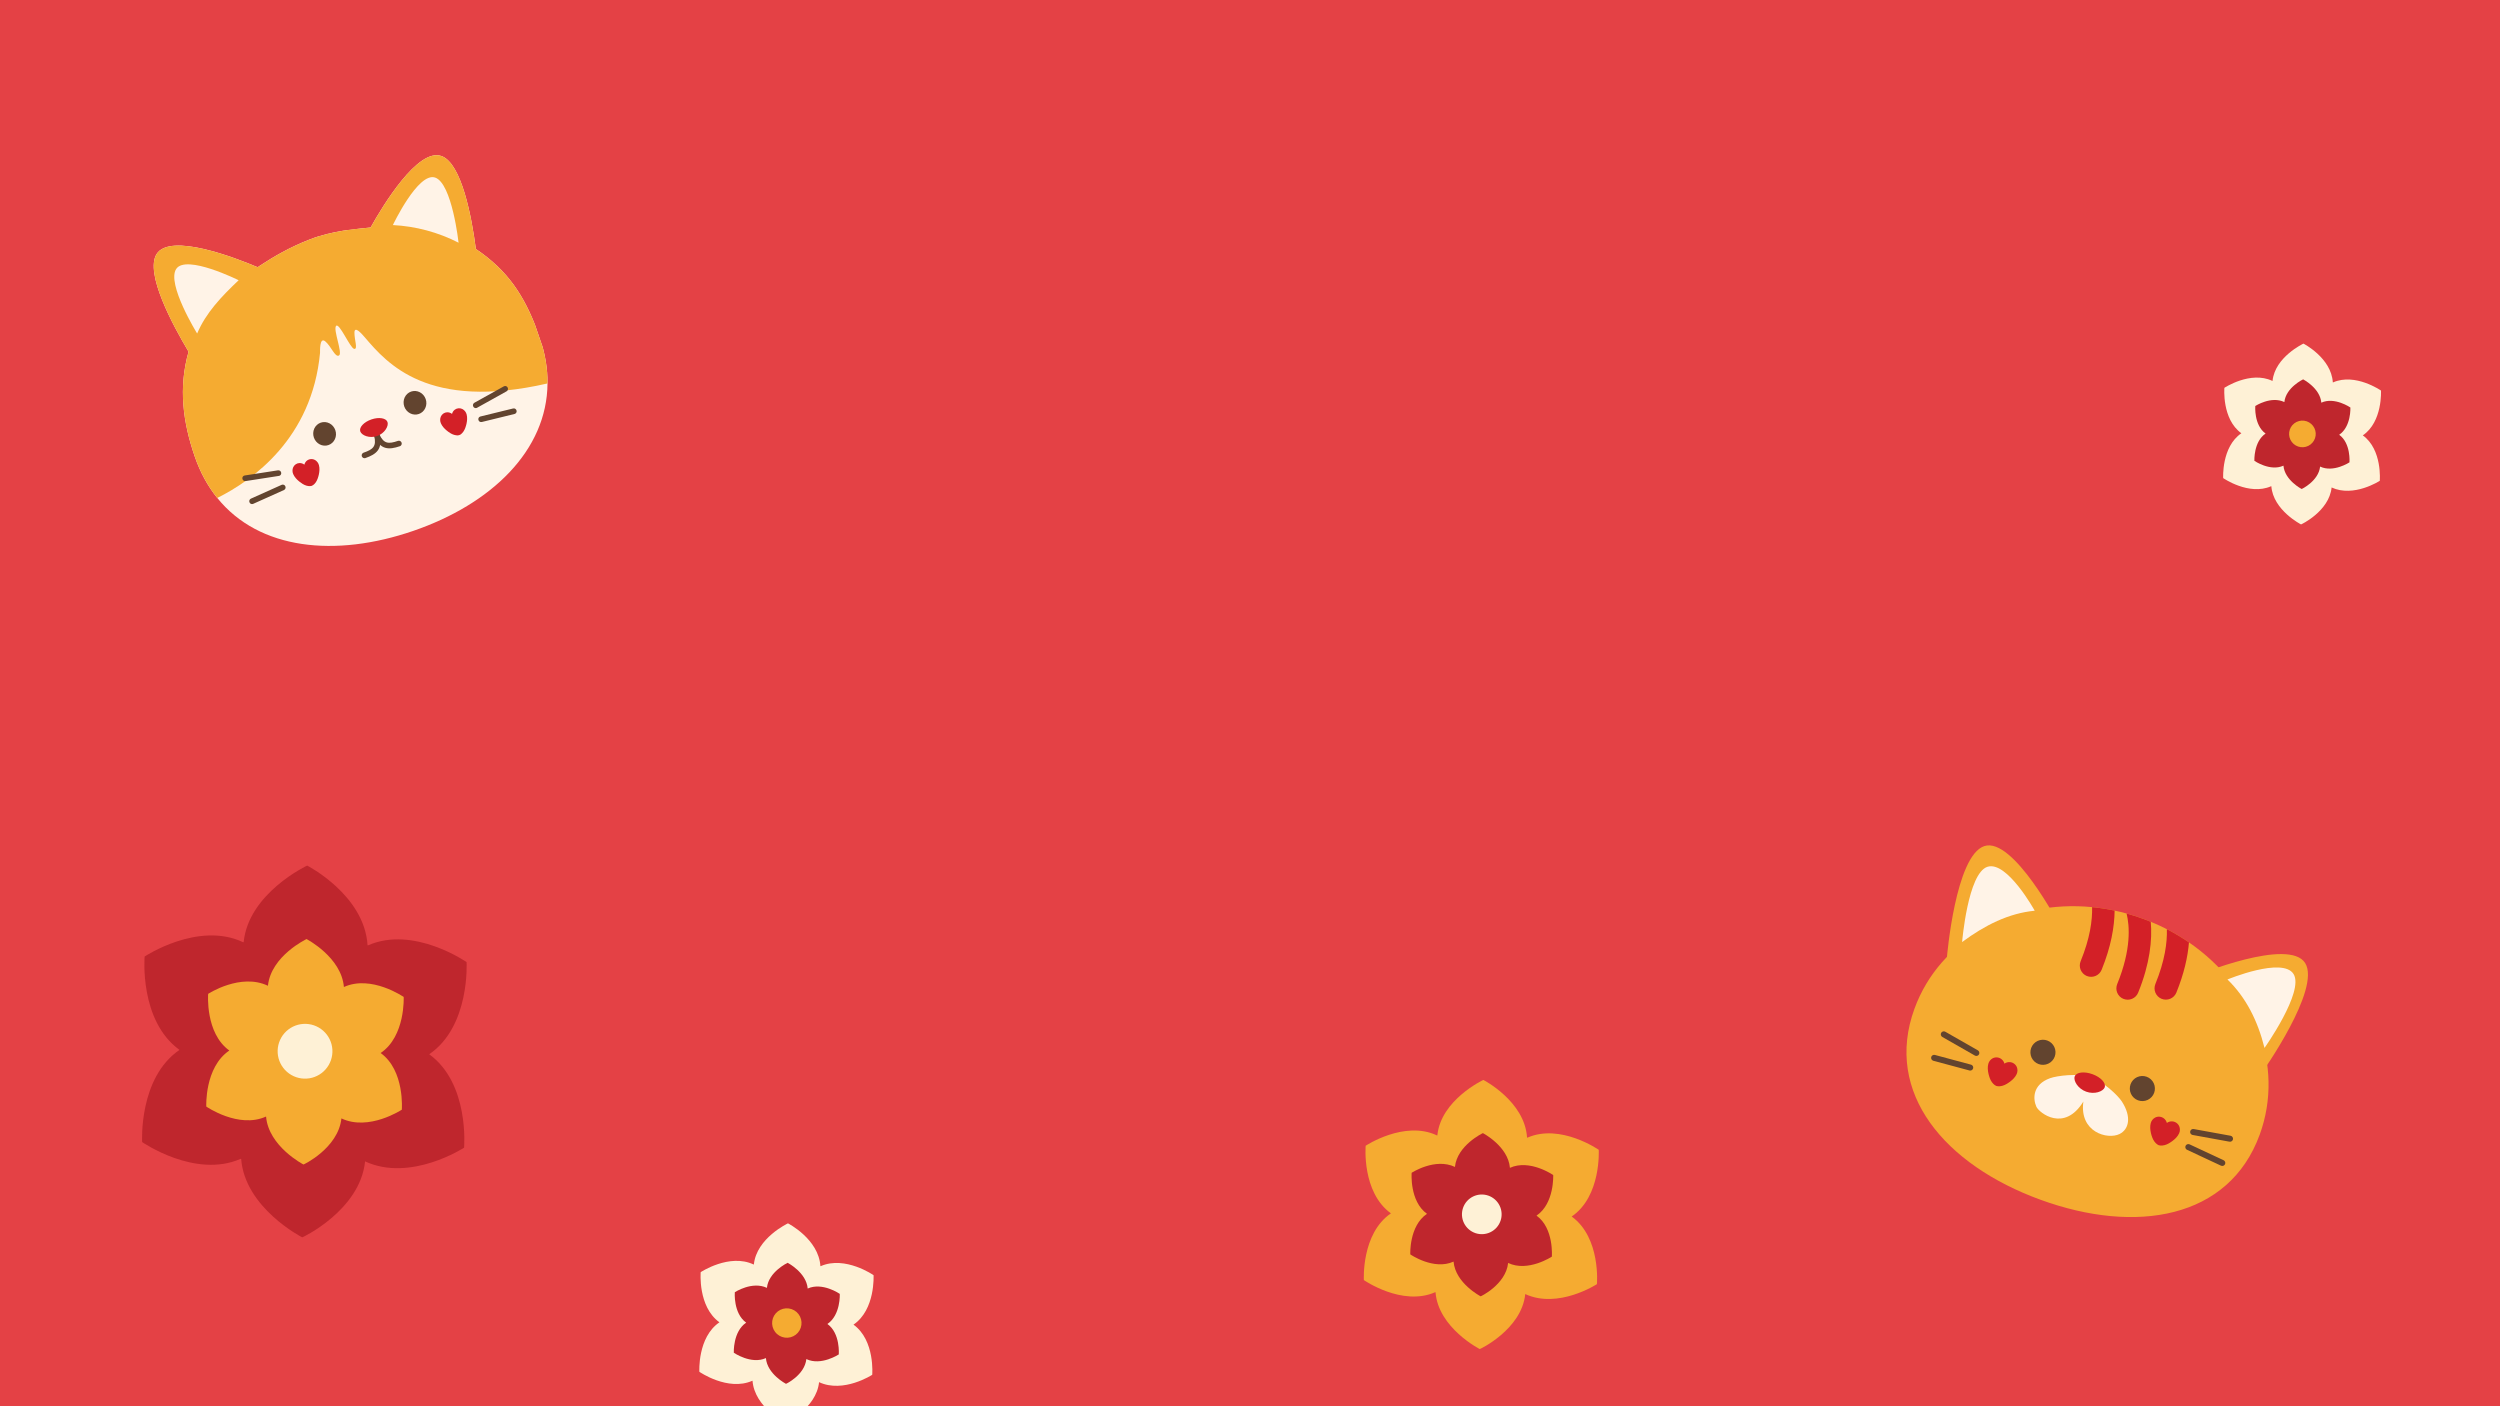 <svg xmlns="http://www.w3.org/2000/svg" xmlns:xlink="http://www.w3.org/1999/xlink" width="1920" zoomAndPan="magnify" viewBox="0 0 1440 810" height="1080" preserveAspectRatio="xMidYMid meet" version="1.0"><defs><clipPath id="d5172890ba"><path d="M 402 704.148 L 504 704.148 L 504 810 L 402 810 Z M 402 704.148 " clip-rule="nonzero"/></clipPath><clipPath id="1c828ee22a"><path d="M 1280 197.465 L 1372 197.465 L 1372 302.465 L 1280 302.465 Z M 1280 197.465 " clip-rule="nonzero"/></clipPath><clipPath id="8476963369"><path d="M 88 89 L 316 89 L 316 315 L 88 315 Z M 88 89 " clip-rule="nonzero"/></clipPath><clipPath id="df826821d6"><path d="M 70.934 143.035 L 269.52 74.742 L 337.324 271.91 L 138.742 340.203 Z M 70.934 143.035 " clip-rule="nonzero"/></clipPath><clipPath id="f86915d319"><path d="M 70.934 143.035 L 269.52 74.742 L 337.324 271.91 L 138.742 340.203 Z M 70.934 143.035 " clip-rule="nonzero"/></clipPath><clipPath id="bfe9dd990e"><path d="M 88 89 L 316 89 L 316 287 L 88 287 Z M 88 89 " clip-rule="nonzero"/></clipPath><clipPath id="45af8ca5c6"><path d="M 70.934 143.035 L 269.52 74.742 L 337.324 271.91 L 138.742 340.203 Z M 70.934 143.035 " clip-rule="nonzero"/></clipPath><clipPath id="7f5480e32c"><path d="M 70.934 143.035 L 269.52 74.742 L 337.324 271.91 L 138.742 340.203 Z M 70.934 143.035 " clip-rule="nonzero"/></clipPath><clipPath id="606c23741a"><path d="M 180 243 L 194 243 L 194 257 L 180 257 Z M 180 243 " clip-rule="nonzero"/></clipPath><clipPath id="353d4e62b7"><path d="M 70.934 143.035 L 269.52 74.742 L 337.324 271.91 L 138.742 340.203 Z M 70.934 143.035 " clip-rule="nonzero"/></clipPath><clipPath id="d517ceb2b3"><path d="M 70.934 143.035 L 269.52 74.742 L 337.324 271.91 L 138.742 340.203 Z M 70.934 143.035 " clip-rule="nonzero"/></clipPath><clipPath id="d18b9b6256"><path d="M 232 225 L 246 225 L 246 239 L 232 239 Z M 232 225 " clip-rule="nonzero"/></clipPath><clipPath id="8247a0d831"><path d="M 70.934 143.035 L 269.52 74.742 L 337.324 271.91 L 138.742 340.203 Z M 70.934 143.035 " clip-rule="nonzero"/></clipPath><clipPath id="39bd8cf7ff"><path d="M 70.934 143.035 L 269.52 74.742 L 337.324 271.91 L 138.742 340.203 Z M 70.934 143.035 " clip-rule="nonzero"/></clipPath><clipPath id="bbec1a94bb"><path d="M 208 249 L 220 249 L 220 264 L 208 264 Z M 208 249 " clip-rule="nonzero"/></clipPath><clipPath id="985d3e0201"><path d="M 70.934 143.035 L 269.52 74.742 L 337.324 271.91 L 138.742 340.203 Z M 70.934 143.035 " clip-rule="nonzero"/></clipPath><clipPath id="6526c4c022"><path d="M 70.934 143.035 L 269.52 74.742 L 337.324 271.91 L 138.742 340.203 Z M 70.934 143.035 " clip-rule="nonzero"/></clipPath><clipPath id="45b00f123d"><path d="M 215 249 L 232 249 L 232 259 L 215 259 Z M 215 249 " clip-rule="nonzero"/></clipPath><clipPath id="1cce5c18e8"><path d="M 70.934 143.035 L 269.52 74.742 L 337.324 271.91 L 138.742 340.203 Z M 70.934 143.035 " clip-rule="nonzero"/></clipPath><clipPath id="f4d2770bfd"><path d="M 70.934 143.035 L 269.52 74.742 L 337.324 271.91 L 138.742 340.203 Z M 70.934 143.035 " clip-rule="nonzero"/></clipPath><clipPath id="52ae7d4556"><path d="M 226 102 L 265 102 L 265 140 L 226 140 Z M 226 102 " clip-rule="nonzero"/></clipPath><clipPath id="082583f02d"><path d="M 70.934 143.035 L 269.52 74.742 L 337.324 271.91 L 138.742 340.203 Z M 70.934 143.035 " clip-rule="nonzero"/></clipPath><clipPath id="04775316e9"><path d="M 70.934 143.035 L 269.52 74.742 L 337.324 271.91 L 138.742 340.203 Z M 70.934 143.035 " clip-rule="nonzero"/></clipPath><clipPath id="d9c98354c8"><path d="M 100 152 L 138 152 L 138 193 L 100 193 Z M 100 152 " clip-rule="nonzero"/></clipPath><clipPath id="b896a00979"><path d="M 70.934 143.035 L 269.52 74.742 L 337.324 271.91 L 138.742 340.203 Z M 70.934 143.035 " clip-rule="nonzero"/></clipPath><clipPath id="45afd8e014"><path d="M 70.934 143.035 L 269.52 74.742 L 337.324 271.91 L 138.742 340.203 Z M 70.934 143.035 " clip-rule="nonzero"/></clipPath><clipPath id="e8684b00ad"><path d="M 272 222 L 293 222 L 293 236 L 272 236 Z M 272 222 " clip-rule="nonzero"/></clipPath><clipPath id="168dce9c84"><path d="M 70.934 143.035 L 269.52 74.742 L 337.324 271.91 L 138.742 340.203 Z M 70.934 143.035 " clip-rule="nonzero"/></clipPath><clipPath id="96331f1e50"><path d="M 70.934 143.035 L 269.52 74.742 L 337.324 271.91 L 138.742 340.203 Z M 70.934 143.035 " clip-rule="nonzero"/></clipPath><clipPath id="c6714d5f69"><path d="M 275 235 L 298 235 L 298 244 L 275 244 Z M 275 235 " clip-rule="nonzero"/></clipPath><clipPath id="a722079095"><path d="M 70.934 143.035 L 269.52 74.742 L 337.324 271.91 L 138.742 340.203 Z M 70.934 143.035 " clip-rule="nonzero"/></clipPath><clipPath id="578de19d37"><path d="M 70.934 143.035 L 269.52 74.742 L 337.324 271.91 L 138.742 340.203 Z M 70.934 143.035 " clip-rule="nonzero"/></clipPath><clipPath id="eb3fafcab8"><path d="M 139 270 L 162 270 L 162 278 L 139 278 Z M 139 270 " clip-rule="nonzero"/></clipPath><clipPath id="9670a13240"><path d="M 70.934 143.035 L 269.52 74.742 L 337.324 271.91 L 138.742 340.203 Z M 70.934 143.035 " clip-rule="nonzero"/></clipPath><clipPath id="7ac6f5dc32"><path d="M 70.934 143.035 L 269.52 74.742 L 337.324 271.91 L 138.742 340.203 Z M 70.934 143.035 " clip-rule="nonzero"/></clipPath><clipPath id="e054d0203d"><path d="M 143 279 L 165 279 L 165 291 L 143 291 Z M 143 279 " clip-rule="nonzero"/></clipPath><clipPath id="65056d049f"><path d="M 70.934 143.035 L 269.52 74.742 L 337.324 271.91 L 138.742 340.203 Z M 70.934 143.035 " clip-rule="nonzero"/></clipPath><clipPath id="a51818923a"><path d="M 70.934 143.035 L 269.52 74.742 L 337.324 271.91 L 138.742 340.203 Z M 70.934 143.035 " clip-rule="nonzero"/></clipPath><clipPath id="da499ba26f"><path d="M 207 240 L 224 240 L 224 252 L 207 252 Z M 207 240 " clip-rule="nonzero"/></clipPath><clipPath id="35bac7bfa4"><path d="M 70.934 143.035 L 269.52 74.742 L 337.324 271.91 L 138.742 340.203 Z M 70.934 143.035 " clip-rule="nonzero"/></clipPath><clipPath id="eead71d730"><path d="M 70.934 143.035 L 269.52 74.742 L 337.324 271.91 L 138.742 340.203 Z M 70.934 143.035 " clip-rule="nonzero"/></clipPath><clipPath id="aca9528d7a"><path d="M 168 264 L 185 264 L 185 281 L 168 281 Z M 168 264 " clip-rule="nonzero"/></clipPath><clipPath id="ae69cceb07"><path d="M 70.934 143.035 L 269.52 74.742 L 337.324 271.91 L 138.742 340.203 Z M 70.934 143.035 " clip-rule="nonzero"/></clipPath><clipPath id="83db6e67db"><path d="M 70.934 143.035 L 269.52 74.742 L 337.324 271.91 L 138.742 340.203 Z M 70.934 143.035 " clip-rule="nonzero"/></clipPath><clipPath id="c3e3a2ea17"><path d="M 253 235 L 270 235 L 270 251 L 253 251 Z M 253 235 " clip-rule="nonzero"/></clipPath><clipPath id="c21e325c12"><path d="M 70.934 143.035 L 269.52 74.742 L 337.324 271.91 L 138.742 340.203 Z M 70.934 143.035 " clip-rule="nonzero"/></clipPath><clipPath id="39f8a3c9a4"><path d="M 70.934 143.035 L 269.52 74.742 L 337.324 271.91 L 138.742 340.203 Z M 70.934 143.035 " clip-rule="nonzero"/></clipPath><clipPath id="1594b755c3"><path d="M 1098 521 L 1307 521 L 1307 702 L 1098 702 Z M 1098 521 " clip-rule="nonzero"/></clipPath><clipPath id="f280973c87"><path d="M 1133.82 472.18 L 1344.398 549.281 L 1278.648 728.871 L 1068.066 651.773 Z M 1133.82 472.18 " clip-rule="nonzero"/></clipPath><clipPath id="9a4eb09bdf"><path d="M 1133.82 472.18 L 1344.398 549.281 L 1278.648 728.871 L 1068.066 651.773 Z M 1133.82 472.18 " clip-rule="nonzero"/></clipPath><clipPath id="155b6074a5"><path d="M 1265 549 L 1330 549 L 1330 618 L 1265 618 Z M 1265 549 " clip-rule="nonzero"/></clipPath><clipPath id="5a4fb49fa3"><path d="M 1133.82 472.18 L 1344.398 549.281 L 1278.648 728.871 L 1068.066 651.773 Z M 1133.82 472.18 " clip-rule="nonzero"/></clipPath><clipPath id="64febfcb65"><path d="M 1133.82 472.18 L 1344.398 549.281 L 1278.648 728.871 L 1068.066 651.773 Z M 1133.82 472.18 " clip-rule="nonzero"/></clipPath><clipPath id="cb76aae15c"><path d="M 1121 486 L 1187 486 L 1187 552 L 1121 552 Z M 1121 486 " clip-rule="nonzero"/></clipPath><clipPath id="c658390247"><path d="M 1133.82 472.18 L 1344.398 549.281 L 1278.648 728.871 L 1068.066 651.773 Z M 1133.82 472.18 " clip-rule="nonzero"/></clipPath><clipPath id="e636caa0d3"><path d="M 1133.82 472.18 L 1344.398 549.281 L 1278.648 728.871 L 1068.066 651.773 Z M 1133.82 472.18 " clip-rule="nonzero"/></clipPath><clipPath id="18bbd37e3b"><path d="M 1283 557 L 1323 557 L 1323 604 L 1283 604 Z M 1283 557 " clip-rule="nonzero"/></clipPath><clipPath id="0b8b394abf"><path d="M 1133.82 472.18 L 1344.398 549.281 L 1278.648 728.871 L 1068.066 651.773 Z M 1133.82 472.18 " clip-rule="nonzero"/></clipPath><clipPath id="8fd0278f20"><path d="M 1133.82 472.18 L 1344.398 549.281 L 1278.648 728.871 L 1068.066 651.773 Z M 1133.82 472.18 " clip-rule="nonzero"/></clipPath><clipPath id="0c79695017"><path d="M 1130 498 L 1172 498 L 1172 543 L 1130 543 Z M 1130 498 " clip-rule="nonzero"/></clipPath><clipPath id="581fbb75a4"><path d="M 1133.82 472.18 L 1344.398 549.281 L 1278.648 728.871 L 1068.066 651.773 Z M 1133.82 472.18 " clip-rule="nonzero"/></clipPath><clipPath id="5a082f7c0a"><path d="M 1133.82 472.18 L 1344.398 549.281 L 1278.648 728.871 L 1068.066 651.773 Z M 1133.82 472.18 " clip-rule="nonzero"/></clipPath><clipPath id="aad92d7556"><path d="M 1169 598 L 1184 598 L 1184 614 L 1169 614 Z M 1169 598 " clip-rule="nonzero"/></clipPath><clipPath id="062b907076"><path d="M 1133.82 472.18 L 1344.398 549.281 L 1278.648 728.871 L 1068.066 651.773 Z M 1133.82 472.18 " clip-rule="nonzero"/></clipPath><clipPath id="1543166c5b"><path d="M 1133.82 472.18 L 1344.398 549.281 L 1278.648 728.871 L 1068.066 651.773 Z M 1133.82 472.18 " clip-rule="nonzero"/></clipPath><clipPath id="3ca223c577"><path d="M 1226 619 L 1242 619 L 1242 635 L 1226 635 Z M 1226 619 " clip-rule="nonzero"/></clipPath><clipPath id="1c34a6d6c5"><path d="M 1133.82 472.18 L 1344.398 549.281 L 1278.648 728.871 L 1068.066 651.773 Z M 1133.82 472.18 " clip-rule="nonzero"/></clipPath><clipPath id="4f70f63fda"><path d="M 1133.82 472.18 L 1344.398 549.281 L 1278.648 728.871 L 1068.066 651.773 Z M 1133.82 472.18 " clip-rule="nonzero"/></clipPath><clipPath id="fcb4552a04"><path d="M 1261 650 L 1287 650 L 1287 658 L 1261 658 Z M 1261 650 " clip-rule="nonzero"/></clipPath><clipPath id="bcfdae72d2"><path d="M 1133.82 472.18 L 1344.398 549.281 L 1278.648 728.871 L 1068.066 651.773 Z M 1133.82 472.18 " clip-rule="nonzero"/></clipPath><clipPath id="13c635f859"><path d="M 1133.82 472.18 L 1344.398 549.281 L 1278.648 728.871 L 1068.066 651.773 Z M 1133.82 472.18 " clip-rule="nonzero"/></clipPath><clipPath id="97850b2f0d"><path d="M 1258 658 L 1282 658 L 1282 672 L 1258 672 Z M 1258 658 " clip-rule="nonzero"/></clipPath><clipPath id="81c3aa6bfa"><path d="M 1133.82 472.18 L 1344.398 549.281 L 1278.648 728.871 L 1068.066 651.773 Z M 1133.82 472.18 " clip-rule="nonzero"/></clipPath><clipPath id="5d784b8864"><path d="M 1133.82 472.18 L 1344.398 549.281 L 1278.648 728.871 L 1068.066 651.773 Z M 1133.82 472.18 " clip-rule="nonzero"/></clipPath><clipPath id="3b4403f25a"><path d="M 1117 594 L 1141 594 L 1141 609 L 1117 609 Z M 1117 594 " clip-rule="nonzero"/></clipPath><clipPath id="d3dd37303f"><path d="M 1133.82 472.18 L 1344.398 549.281 L 1278.648 728.871 L 1068.066 651.773 Z M 1133.82 472.18 " clip-rule="nonzero"/></clipPath><clipPath id="f775cec109"><path d="M 1133.82 472.18 L 1344.398 549.281 L 1278.648 728.871 L 1068.066 651.773 Z M 1133.82 472.18 " clip-rule="nonzero"/></clipPath><clipPath id="e2ebdeee6d"><path d="M 1112 607 L 1137 607 L 1137 617 L 1112 617 Z M 1112 607 " clip-rule="nonzero"/></clipPath><clipPath id="61907d1c9c"><path d="M 1133.82 472.18 L 1344.398 549.281 L 1278.648 728.871 L 1068.066 651.773 Z M 1133.82 472.18 " clip-rule="nonzero"/></clipPath><clipPath id="6f33e8943e"><path d="M 1133.82 472.18 L 1344.398 549.281 L 1278.648 728.871 L 1068.066 651.773 Z M 1133.82 472.18 " clip-rule="nonzero"/></clipPath><clipPath id="639a6a3f7b"><path d="M 1144 609 L 1163 609 L 1163 626 L 1144 626 Z M 1144 609 " clip-rule="nonzero"/></clipPath><clipPath id="ef3dff84c5"><path d="M 1133.82 472.18 L 1344.398 549.281 L 1278.648 728.871 L 1068.066 651.773 Z M 1133.82 472.18 " clip-rule="nonzero"/></clipPath><clipPath id="7d072b26cc"><path d="M 1133.82 472.18 L 1344.398 549.281 L 1278.648 728.871 L 1068.066 651.773 Z M 1133.82 472.18 " clip-rule="nonzero"/></clipPath><clipPath id="ee1fc24a9b"><path d="M 1238 643 L 1256 643 L 1256 660 L 1238 660 Z M 1238 643 " clip-rule="nonzero"/></clipPath><clipPath id="1560522786"><path d="M 1133.82 472.18 L 1344.398 549.281 L 1278.648 728.871 L 1068.066 651.773 Z M 1133.82 472.18 " clip-rule="nonzero"/></clipPath><clipPath id="f9a403f58b"><path d="M 1133.82 472.18 L 1344.398 549.281 L 1278.648 728.871 L 1068.066 651.773 Z M 1133.82 472.18 " clip-rule="nonzero"/></clipPath><clipPath id="fc5ba1bcce"><path d="M 1171 619 L 1226 619 L 1226 655 L 1171 655 Z M 1171 619 " clip-rule="nonzero"/></clipPath><clipPath id="ed7d5fb8f4"><path d="M 1133.82 472.18 L 1344.398 549.281 L 1278.648 728.871 L 1068.066 651.773 Z M 1133.82 472.18 " clip-rule="nonzero"/></clipPath><clipPath id="5f00014728"><path d="M 1133.82 472.18 L 1344.398 549.281 L 1278.648 728.871 L 1068.066 651.773 Z M 1133.82 472.18 " clip-rule="nonzero"/></clipPath><clipPath id="5f0ddd16b0"><path d="M 1194 617 L 1213 617 L 1213 630 L 1194 630 Z M 1194 617 " clip-rule="nonzero"/></clipPath><clipPath id="4308dab74e"><path d="M 1133.82 472.18 L 1344.398 549.281 L 1278.648 728.871 L 1068.066 651.773 Z M 1133.82 472.18 " clip-rule="nonzero"/></clipPath><clipPath id="a1d333878f"><path d="M 1133.82 472.18 L 1344.398 549.281 L 1278.648 728.871 L 1068.066 651.773 Z M 1133.82 472.18 " clip-rule="nonzero"/></clipPath><clipPath id="f3028b7f60"><path d="M 1219 526 L 1240 526 L 1240 576 L 1219 576 Z M 1219 526 " clip-rule="nonzero"/></clipPath><clipPath id="d873942620"><path d="M 1133.82 472.18 L 1344.398 549.281 L 1278.648 728.871 L 1068.066 651.773 Z M 1133.82 472.18 " clip-rule="nonzero"/></clipPath><clipPath id="2b27b036bc"><path d="M 1133.82 472.18 L 1344.398 549.281 L 1278.648 728.871 L 1068.066 651.773 Z M 1133.82 472.18 " clip-rule="nonzero"/></clipPath><clipPath id="6f7ee19492"><path d="M 1241 535 L 1261 535 L 1261 576 L 1241 576 Z M 1241 535 " clip-rule="nonzero"/></clipPath><clipPath id="bba65e7840"><path d="M 1133.82 472.18 L 1344.398 549.281 L 1278.648 728.871 L 1068.066 651.773 Z M 1133.82 472.18 " clip-rule="nonzero"/></clipPath><clipPath id="0c65e256a3"><path d="M 1133.82 472.18 L 1344.398 549.281 L 1278.648 728.871 L 1068.066 651.773 Z M 1133.82 472.18 " clip-rule="nonzero"/></clipPath><clipPath id="1b5446cfac"><path d="M 1197 522 L 1219 522 L 1219 563 L 1197 563 Z M 1197 522 " clip-rule="nonzero"/></clipPath><clipPath id="1bfd024b72"><path d="M 1133.82 472.18 L 1344.398 549.281 L 1278.648 728.871 L 1068.066 651.773 Z M 1133.82 472.18 " clip-rule="nonzero"/></clipPath><clipPath id="ece5e19fa3"><path d="M 1133.82 472.18 L 1344.398 549.281 L 1278.648 728.871 L 1068.066 651.773 Z M 1133.82 472.18 " clip-rule="nonzero"/></clipPath></defs><rect x="-144" width="1728" fill="#ffffff" y="-81" height="972" fill-opacity="1"/><rect x="-144" width="1728" fill="#e44145" y="-81" height="972" fill-opacity="1"/><path fill="#bf262d" d="M 210.285 668.949 C 236.469 681.145 267.316 661.059 267.316 661.059 C 267.316 661.059 270.543 624.113 247.227 607.254 C 270.902 591.113 268.75 554.168 268.75 554.168 C 268.75 554.168 238.262 533.008 212.078 544.484 L 211.719 544.484 C 209.926 515.43 176.926 498.574 176.926 498.574 C 176.926 498.574 143.211 514.355 140.34 542.691 L 139.98 542.691 C 114.156 530.496 83.309 550.941 83.309 550.941 C 83.309 550.941 80.082 587.887 103.395 604.742 C 79.723 620.887 81.875 657.828 81.875 657.828 C 81.875 657.828 112.363 678.992 138.547 667.516 L 138.906 667.516 C 141.059 695.852 174.055 712.707 174.055 712.707 C 173.699 713.066 207.414 697.285 210.285 668.949 Z M 210.285 668.949 " fill-opacity="1" fill-rule="nonzero"/><path fill="#f5ab31" d="M 196.652 644.199 C 212.438 651.73 231.445 639.18 231.445 639.18 C 231.445 639.18 233.238 616.582 219.25 606.539 C 233.598 596.852 232.523 574.254 232.523 574.254 C 232.523 574.254 213.871 561.344 198.09 568.516 C 196.652 551.301 176.566 540.898 176.566 540.898 C 176.566 540.898 156.121 550.582 154.328 567.801 C 138.547 560.266 119.895 572.461 119.895 572.461 C 119.895 572.461 118.102 595.059 132.09 605.102 C 117.742 614.789 118.82 637.383 118.82 637.383 C 118.82 637.383 137.469 650.297 153.254 643.125 C 154.688 660.34 174.773 670.742 174.773 670.742 C 174.414 671.102 194.859 661.418 196.652 644.199 Z M 196.652 644.199 " fill-opacity="1" fill-rule="nonzero"/><path fill="#fef1d6" d="M 183.621 591.871 C 184.516 592.391 185.355 592.992 186.133 593.68 C 186.91 594.363 187.613 595.117 188.242 595.941 C 188.871 596.766 189.414 597.641 189.867 598.57 C 190.324 599.504 190.688 600.469 190.953 601.469 C 191.219 602.473 191.383 603.488 191.449 604.523 C 191.516 605.559 191.477 606.59 191.34 607.617 C 191.203 608.645 190.965 609.645 190.633 610.625 C 190.297 611.609 189.867 612.547 189.348 613.441 C 188.828 614.34 188.227 615.176 187.539 615.953 C 186.855 616.73 186.102 617.434 185.277 618.062 C 184.453 618.691 183.578 619.234 182.645 619.691 C 181.715 620.148 180.75 620.508 179.75 620.773 C 178.746 621.039 177.73 621.203 176.695 621.27 C 175.66 621.336 174.629 621.301 173.602 621.164 C 172.574 621.023 171.57 620.789 170.59 620.453 C 169.609 620.117 168.672 619.691 167.777 619.168 C 166.879 618.648 166.043 618.047 165.266 617.363 C 164.488 616.676 163.785 615.922 163.156 615.098 C 162.527 614.273 161.984 613.398 161.527 612.469 C 161.07 611.539 160.711 610.57 160.445 609.57 C 160.18 608.566 160.012 607.551 159.949 606.516 C 159.883 605.48 159.918 604.449 160.055 603.426 C 160.195 602.398 160.43 601.395 160.766 600.414 C 161.102 599.434 161.527 598.492 162.047 597.598 C 162.57 596.703 163.172 595.863 163.855 595.086 C 164.543 594.309 165.297 593.605 166.121 592.977 C 166.941 592.348 167.82 591.805 168.75 591.348 C 169.68 590.895 170.648 590.531 171.648 590.266 C 172.648 590 173.668 589.836 174.703 589.77 C 175.734 589.703 176.766 589.738 177.793 589.879 C 178.82 590.016 179.824 590.25 180.805 590.586 C 181.785 590.922 182.723 591.352 183.621 591.871 Z M 183.621 591.871 " fill-opacity="1" fill-rule="nonzero"/><g clip-path="url(#d5172890ba)"><path fill="#fef1d6" d="M 471.781 796.121 C 485.836 802.668 502.398 791.883 502.398 791.883 C 502.398 791.883 504.133 772.047 491.613 762.996 C 504.324 754.332 503.168 734.496 503.168 734.496 C 503.168 734.496 486.801 723.133 472.742 729.297 L 472.551 729.297 C 471.586 713.695 453.871 704.645 453.871 704.645 C 453.871 704.645 435.766 713.121 434.227 728.332 L 434.035 728.332 C 420.168 721.785 403.605 732.762 403.605 732.762 C 403.605 732.762 401.875 752.598 414.391 761.648 C 401.68 770.316 402.836 790.152 402.836 790.152 C 402.836 790.152 419.207 801.512 433.266 795.352 L 433.457 795.352 C 434.613 810.562 452.328 819.617 452.328 819.617 C 452.137 819.809 470.238 811.336 471.781 796.121 Z M 471.781 796.121 " fill-opacity="1" fill-rule="nonzero"/></g><path fill="#bf262d" d="M 464.461 782.832 C 472.934 786.875 483.141 780.137 483.141 780.137 C 483.141 780.137 484.105 768.004 476.594 762.613 C 484.297 757.414 483.719 745.281 483.719 745.281 C 483.719 745.281 473.707 738.348 465.23 742.199 C 464.461 732.953 453.676 727.371 453.676 727.371 C 453.676 727.371 442.699 732.57 441.738 741.812 C 433.266 737.77 423.25 744.316 423.25 744.316 C 423.25 744.316 422.285 756.449 429.797 761.84 C 422.094 767.043 422.672 779.172 422.672 779.172 C 422.672 779.172 432.688 786.105 441.16 782.254 C 441.93 791.5 452.715 797.082 452.715 797.082 C 452.523 797.277 463.5 792.078 464.461 782.832 Z M 464.461 782.832 " fill-opacity="1" fill-rule="nonzero"/><path fill="#f5ab31" d="M 457.465 754.738 C 457.945 755.016 458.395 755.34 458.812 755.707 C 459.23 756.074 459.605 756.48 459.945 756.922 C 460.281 757.363 460.574 757.836 460.82 758.336 C 461.062 758.836 461.258 759.352 461.398 759.891 C 461.543 760.43 461.633 760.977 461.668 761.531 C 461.703 762.086 461.684 762.641 461.609 763.191 C 461.535 763.742 461.406 764.281 461.227 764.809 C 461.047 765.336 460.82 765.836 460.539 766.32 C 460.262 766.801 459.938 767.25 459.57 767.668 C 459.199 768.086 458.797 768.461 458.352 768.801 C 457.91 769.137 457.441 769.43 456.941 769.672 C 456.441 769.918 455.922 770.113 455.387 770.254 C 454.848 770.398 454.301 770.488 453.746 770.523 C 453.191 770.559 452.637 770.539 452.086 770.465 C 451.535 770.391 450.996 770.262 450.469 770.082 C 449.941 769.902 449.438 769.672 448.957 769.395 C 448.477 769.113 448.027 768.793 447.609 768.422 C 447.191 768.055 446.812 767.652 446.477 767.207 C 446.137 766.766 445.848 766.297 445.602 765.797 C 445.359 765.297 445.164 764.777 445.02 764.238 C 444.879 763.703 444.789 763.156 444.754 762.602 C 444.719 762.047 444.738 761.492 444.812 760.941 C 444.887 760.391 445.012 759.852 445.191 759.324 C 445.375 758.797 445.602 758.293 445.883 757.812 C 446.16 757.332 446.484 756.883 446.852 756.465 C 447.219 756.047 447.625 755.668 448.066 755.332 C 448.512 754.992 448.98 754.703 449.48 754.457 C 449.98 754.211 450.5 754.02 451.035 753.875 C 451.574 753.734 452.121 753.645 452.676 753.609 C 453.23 753.574 453.785 753.594 454.336 753.668 C 454.887 753.742 455.426 753.867 455.953 754.047 C 456.48 754.227 456.984 754.457 457.465 754.738 Z M 457.465 754.738 " fill-opacity="1" fill-rule="nonzero"/><g clip-path="url(#1c828ee22a)"><path fill="#fef1d6" d="M 1343.008 280.785 C 1355.746 286.719 1370.75 276.949 1370.75 276.949 C 1370.75 276.949 1372.32 258.977 1360.98 250.777 C 1372.492 242.93 1371.445 224.957 1371.445 224.957 C 1371.445 224.957 1356.617 214.664 1343.883 220.246 L 1343.707 220.246 C 1342.836 206.117 1326.785 197.918 1326.785 197.918 C 1326.785 197.918 1310.387 205.594 1308.988 219.375 L 1308.816 219.375 C 1296.254 213.445 1281.25 223.387 1281.25 223.387 C 1281.25 223.387 1279.68 241.359 1291.02 249.559 C 1279.504 257.41 1280.551 275.379 1280.551 275.379 C 1280.551 275.379 1295.383 285.672 1308.117 280.09 L 1308.293 280.09 C 1309.34 293.871 1325.391 302.07 1325.391 302.07 C 1325.215 302.246 1341.613 294.57 1343.008 280.785 Z M 1343.008 280.785 " fill-opacity="1" fill-rule="nonzero"/></g><path fill="#bf262d" d="M 1336.379 268.75 C 1344.055 272.41 1353.301 266.305 1353.301 266.305 C 1353.301 266.305 1354.176 255.316 1347.371 250.43 C 1354.348 245.719 1353.824 234.727 1353.824 234.727 C 1353.824 234.727 1344.754 228.449 1337.078 231.938 C 1336.379 223.562 1326.609 218.504 1326.609 218.504 C 1326.609 218.504 1316.664 223.215 1315.793 231.586 C 1308.117 227.926 1299.047 233.855 1299.047 233.855 C 1299.047 233.855 1298.172 244.848 1304.977 249.73 C 1298 254.441 1298.523 265.434 1298.523 265.434 C 1298.523 265.434 1307.594 271.715 1315.27 268.227 C 1315.969 276.598 1325.738 281.66 1325.738 281.66 C 1325.562 281.832 1335.508 277.121 1336.379 268.75 Z M 1336.379 268.75 " fill-opacity="1" fill-rule="nonzero"/><path fill="#f5ab31" d="M 1330.039 243.297 C 1330.477 243.547 1330.883 243.844 1331.262 244.176 C 1331.641 244.508 1331.98 244.875 1332.289 245.277 C 1332.594 245.676 1332.859 246.102 1333.078 246.555 C 1333.301 247.008 1333.477 247.477 1333.605 247.965 C 1333.734 248.453 1333.816 248.945 1333.848 249.449 C 1333.879 249.953 1333.863 250.453 1333.797 250.953 C 1333.73 251.453 1333.613 251.941 1333.449 252.418 C 1333.289 252.895 1333.078 253.352 1332.828 253.789 C 1332.574 254.223 1332.281 254.633 1331.945 255.008 C 1331.613 255.387 1331.246 255.73 1330.848 256.035 C 1330.445 256.34 1330.02 256.605 1329.566 256.828 C 1329.113 257.051 1328.645 257.227 1328.156 257.355 C 1327.672 257.484 1327.176 257.562 1326.672 257.598 C 1326.168 257.629 1325.668 257.609 1325.168 257.543 C 1324.668 257.477 1324.18 257.359 1323.703 257.199 C 1323.227 257.035 1322.77 256.828 1322.332 256.574 C 1321.898 256.32 1321.492 256.027 1321.113 255.695 C 1320.734 255.363 1320.391 254.996 1320.086 254.594 C 1319.781 254.191 1319.516 253.766 1319.293 253.312 C 1319.074 252.863 1318.898 252.391 1318.77 251.906 C 1318.641 251.418 1318.559 250.922 1318.527 250.418 C 1318.496 249.918 1318.512 249.414 1318.578 248.914 C 1318.645 248.414 1318.762 247.926 1318.926 247.449 C 1319.086 246.973 1319.297 246.516 1319.547 246.082 C 1319.801 245.645 1320.094 245.238 1320.426 244.859 C 1320.762 244.48 1321.129 244.141 1321.527 243.836 C 1321.93 243.527 1322.355 243.266 1322.809 243.043 C 1323.262 242.82 1323.73 242.645 1324.219 242.516 C 1324.703 242.387 1325.199 242.305 1325.703 242.273 C 1326.207 242.242 1326.707 242.258 1327.207 242.328 C 1327.707 242.395 1328.195 242.508 1328.672 242.672 C 1329.148 242.836 1329.605 243.043 1330.039 243.297 Z M 1330.039 243.297 " fill-opacity="1" fill-rule="nonzero"/><path fill="#f5ab31" d="M 878.543 745.375 C 897.5 754.203 919.832 739.664 919.832 739.664 C 919.832 739.664 922.168 712.918 905.289 700.715 C 922.426 689.031 920.871 662.285 920.871 662.285 C 920.871 662.285 898.797 646.965 879.844 655.273 L 879.582 655.273 C 878.285 634.242 854.398 622.039 854.398 622.039 C 854.398 622.039 829.988 633.461 827.91 653.977 L 827.652 653.977 C 808.957 645.148 786.625 659.949 786.625 659.949 C 786.625 659.949 784.289 686.691 801.168 698.898 C 784.027 710.582 785.586 737.328 785.586 737.328 C 785.586 737.328 807.656 752.645 826.613 744.336 L 826.871 744.336 C 828.43 764.852 852.32 777.055 852.32 777.055 C 852.059 777.312 876.469 765.891 878.543 745.375 Z M 878.543 745.375 " fill-opacity="1" fill-rule="nonzero"/><path fill="#bf262d" d="M 868.68 727.461 C 880.102 732.91 893.863 723.824 893.863 723.824 C 893.863 723.824 895.164 707.465 885.035 700.195 C 895.422 693.184 894.645 676.824 894.645 676.824 C 894.645 676.824 881.141 667.477 869.715 672.672 C 868.68 660.207 854.137 652.676 854.137 652.676 C 854.137 652.676 839.336 659.688 838.039 672.152 C 826.613 666.699 813.109 675.527 813.109 675.527 C 813.109 675.527 811.812 691.887 821.938 699.156 C 811.551 706.168 812.332 722.527 812.332 722.527 C 812.332 722.527 825.832 731.875 837.258 726.68 C 838.297 739.145 852.84 746.676 852.84 746.676 C 852.578 746.934 867.379 739.922 868.68 727.461 Z M 868.68 727.461 " fill-opacity="1" fill-rule="nonzero"/><path fill="#fef1d6" d="M 859.242 689.578 C 859.891 689.953 860.496 690.391 861.059 690.887 C 861.625 691.383 862.133 691.926 862.586 692.523 C 863.043 693.121 863.438 693.754 863.766 694.43 C 864.098 695.102 864.359 695.801 864.551 696.527 C 864.742 697.25 864.863 697.988 864.91 698.738 C 864.957 699.484 864.93 700.23 864.832 700.977 C 864.73 701.719 864.562 702.445 864.316 703.156 C 864.074 703.863 863.766 704.543 863.391 705.191 C 863.012 705.844 862.578 706.449 862.082 707.012 C 861.586 707.574 861.039 708.082 860.441 708.539 C 859.848 708.992 859.211 709.387 858.539 709.715 C 857.863 710.047 857.164 710.309 856.441 710.5 C 855.715 710.691 854.977 710.812 854.23 710.859 C 853.48 710.906 852.734 710.883 851.992 710.781 C 851.246 710.684 850.52 710.512 849.812 710.27 C 849.102 710.027 848.422 709.715 847.773 709.34 C 847.125 708.965 846.52 708.527 845.957 708.031 C 845.391 707.535 844.883 706.988 844.43 706.395 C 843.973 705.797 843.578 705.16 843.25 704.488 C 842.918 703.812 842.656 703.113 842.465 702.391 C 842.273 701.664 842.152 700.93 842.105 700.18 C 842.059 699.43 842.086 698.684 842.184 697.941 C 842.285 697.199 842.453 696.473 842.699 695.762 C 842.941 695.051 843.25 694.371 843.625 693.723 C 844.004 693.074 844.438 692.469 844.934 691.906 C 845.43 691.344 845.977 690.832 846.574 690.379 C 847.168 689.922 847.805 689.531 848.477 689.199 C 849.152 688.871 849.852 688.609 850.574 688.414 C 851.301 688.223 852.039 688.102 852.785 688.055 C 853.535 688.008 854.281 688.035 855.023 688.133 C 855.77 688.234 856.496 688.406 857.203 688.648 C 857.914 688.891 858.594 689.199 859.242 689.578 Z M 859.242 689.578 " fill-opacity="1" fill-rule="nonzero"/><g clip-path="url(#8476963369)"><g clip-path="url(#df826821d6)"><g clip-path="url(#f86915d319)"><path fill="#fff3e7" d="M 310.906 194.547 C 314.031 203.629 315.465 212.438 315.371 220.867 C 315.062 259.512 283.082 290.305 238.035 305.793 C 193.195 321.215 149.258 316.723 125.156 286.828 C 119.754 280.148 115.352 272.195 112.156 262.898 C 105.43 243.34 102.664 223.488 108.617 202.586 C 99.414 187.176 83.391 157.363 90.176 146.375 C 97.902 133.82 135.883 148.59 148.391 153.914 L 149.93 152.887 C 157.543 147.883 166.941 142.383 178.469 137.895 C 184.887 135.383 191.699 133.848 198.012 132.824 C 198.078 132.824 198.145 132.816 198.207 132.801 C 198.688 132.734 199.141 132.648 199.605 132.609 C 202.398 132.242 205.141 131.898 207.617 131.633 C 208.043 131.578 208.43 131.543 208.824 131.5 C 209.285 131.441 209.75 131.395 210.195 131.363 C 210.379 131.324 210.562 131.309 210.75 131.316 C 211.387 131.242 212 131.176 212.598 131.121 L 213.461 131.043 C 220.406 118.605 240.785 84.852 254.367 89.91 C 265.98 94.238 271.719 125.176 274.109 143.434 C 292.223 155.59 301.879 170.059 309.418 190.383 C 309.938 191.73 310.422 193.141 310.906 194.547 Z M 310.906 194.547 " fill-opacity="1" fill-rule="nonzero"/></g></g></g><g clip-path="url(#bfe9dd990e)"><g clip-path="url(#45af8ca5c6)"><g clip-path="url(#7f5480e32c)"><path fill="#f5ab31" d="M 310.906 194.547 C 314.031 203.629 315.465 212.438 315.371 220.867 C 246.418 236.684 222.984 209.289 210.34 194.551 C 208.637 192.582 204.168 187.277 204.156 191.621 C 204.141 195.965 206.281 201.316 203.984 200.938 C 201.688 200.555 195.398 185.598 193.578 187.727 C 191.758 189.852 197.535 203.488 195.262 204.766 C 192.984 206.047 190.734 199.363 187.324 196.602 C 183.91 193.84 184.402 202.637 184.34 203.254 C 179.719 252.445 145.621 276.621 125.156 286.828 C 119.754 280.148 115.352 272.195 112.156 262.898 C 105.43 243.34 102.664 223.488 108.617 202.586 C 99.414 187.176 83.391 157.363 90.176 146.375 C 97.902 133.82 135.883 148.59 148.391 153.914 L 149.93 152.887 C 157.543 147.883 166.941 142.383 178.469 137.895 C 184.887 135.383 191.699 133.848 198.012 132.824 C 198.078 132.824 198.145 132.816 198.207 132.801 C 198.688 132.734 199.141 132.648 199.605 132.609 C 202.426 132.188 205.125 131.852 207.617 131.633 C 208.043 131.578 208.43 131.543 208.824 131.5 C 209.285 131.441 209.75 131.395 210.195 131.363 C 210.379 131.324 210.562 131.309 210.75 131.316 C 211.387 131.242 212 131.176 212.598 131.121 L 213.461 131.043 C 220.406 118.605 240.785 84.852 254.367 89.91 C 265.98 94.238 271.719 125.176 274.109 143.434 C 292.223 155.59 301.879 170.059 309.418 190.383 C 309.938 191.73 310.422 193.141 310.906 194.547 Z M 310.906 194.547 " fill-opacity="1" fill-rule="nonzero"/></g></g></g><g clip-path="url(#606c23741a)"><g clip-path="url(#353d4e62b7)"><g clip-path="url(#d517ceb2b3)"><path fill="#62442f" d="M 193.145 247.777 C 193.293 248.199 193.398 248.633 193.461 249.078 C 193.523 249.52 193.547 249.965 193.527 250.41 C 193.504 250.855 193.445 251.293 193.34 251.723 C 193.234 252.152 193.09 252.566 192.906 252.965 C 192.723 253.363 192.504 253.738 192.25 254.09 C 191.992 254.441 191.703 254.766 191.387 255.055 C 191.066 255.348 190.723 255.602 190.352 255.82 C 189.984 256.043 189.598 256.219 189.191 256.359 C 188.785 256.5 188.367 256.598 187.941 256.652 C 187.516 256.703 187.09 256.715 186.656 256.68 C 186.227 256.648 185.801 256.57 185.383 256.453 C 184.965 256.332 184.562 256.172 184.172 255.969 C 183.781 255.77 183.414 255.531 183.066 255.254 C 182.719 254.98 182.402 254.672 182.113 254.336 C 181.824 253.996 181.566 253.633 181.344 253.246 C 181.121 252.855 180.938 252.449 180.793 252.023 C 180.645 251.602 180.543 251.168 180.477 250.723 C 180.414 250.281 180.391 249.836 180.414 249.391 C 180.434 248.945 180.496 248.508 180.598 248.078 C 180.703 247.648 180.848 247.234 181.031 246.836 C 181.215 246.438 181.434 246.062 181.691 245.711 C 181.945 245.359 182.234 245.039 182.555 244.746 C 182.871 244.453 183.215 244.199 183.586 243.98 C 183.953 243.762 184.344 243.582 184.746 243.441 C 185.152 243.301 185.57 243.207 185.996 243.152 C 186.422 243.098 186.852 243.086 187.281 243.121 C 187.711 243.152 188.137 243.23 188.555 243.352 C 188.973 243.469 189.375 243.629 189.766 243.832 C 190.156 244.031 190.523 244.27 190.871 244.547 C 191.219 244.82 191.535 245.129 191.824 245.465 C 192.117 245.805 192.371 246.168 192.594 246.559 C 192.816 246.945 193 247.352 193.145 247.777 Z M 193.145 247.777 " fill-opacity="1" fill-rule="nonzero"/></g></g></g><g clip-path="url(#d18b9b6256)"><g clip-path="url(#8247a0d831)"><g clip-path="url(#39bd8cf7ff)"><path fill="#62442f" d="M 245.203 229.875 C 245.348 230.297 245.453 230.73 245.52 231.176 C 245.582 231.617 245.605 232.062 245.582 232.508 C 245.562 232.953 245.5 233.391 245.395 233.82 C 245.293 234.25 245.148 234.664 244.965 235.062 C 244.781 235.461 244.562 235.836 244.305 236.188 C 244.047 236.539 243.762 236.863 243.441 237.152 C 243.125 237.445 242.777 237.699 242.41 237.918 C 242.039 238.141 241.652 238.316 241.246 238.457 C 240.844 238.598 240.426 238.695 240 238.75 C 239.574 238.801 239.145 238.812 238.715 238.777 C 238.285 238.746 237.859 238.668 237.441 238.551 C 237.023 238.43 236.617 238.27 236.23 238.066 C 235.84 237.867 235.473 237.629 235.125 237.352 C 234.777 237.078 234.461 236.77 234.168 236.434 C 233.879 236.094 233.625 235.73 233.402 235.344 C 233.18 234.953 232.996 234.547 232.848 234.121 C 232.703 233.699 232.598 233.266 232.535 232.82 C 232.469 232.379 232.449 231.934 232.469 231.488 C 232.488 231.043 232.551 230.605 232.656 230.176 C 232.762 229.746 232.902 229.332 233.086 228.934 C 233.27 228.535 233.492 228.16 233.746 227.809 C 234.004 227.457 234.289 227.137 234.609 226.844 C 234.93 226.551 235.273 226.297 235.641 226.078 C 236.012 225.859 236.398 225.68 236.805 225.539 C 237.211 225.398 237.625 225.305 238.051 225.25 C 238.48 225.195 238.906 225.184 239.336 225.219 C 239.77 225.25 240.191 225.328 240.609 225.449 C 241.027 225.566 241.434 225.727 241.824 225.93 C 242.215 226.129 242.582 226.367 242.93 226.645 C 243.273 226.918 243.594 227.227 243.883 227.562 C 244.172 227.902 244.43 228.266 244.652 228.656 C 244.875 229.043 245.059 229.449 245.203 229.875 Z M 245.203 229.875 " fill-opacity="1" fill-rule="nonzero"/></g></g></g><g clip-path="url(#bbec1a94bb)"><g clip-path="url(#985d3e0201)"><g clip-path="url(#6526c4c022)"><path fill="#62442f" d="M 210.414 263.867 C 210.215 263.926 210.008 263.945 209.797 263.922 C 209.59 263.902 209.391 263.844 209.207 263.746 C 209.02 263.648 208.855 263.523 208.719 263.363 C 208.582 263.203 208.48 263.023 208.41 262.824 C 208.344 262.625 208.312 262.422 208.324 262.211 C 208.336 262.004 208.383 261.801 208.469 261.609 C 208.559 261.418 208.676 261.25 208.828 261.105 C 208.98 260.961 209.156 260.848 209.352 260.77 C 214.871 258.871 216.953 257.117 215.555 251.152 C 215.504 250.945 215.492 250.738 215.523 250.531 C 215.551 250.32 215.621 250.125 215.73 249.941 C 215.84 249.762 215.977 249.609 216.148 249.48 C 216.32 249.355 216.508 249.266 216.711 249.215 C 216.922 249.176 217.129 249.172 217.34 249.215 C 217.547 249.254 217.742 249.332 217.918 249.449 C 218.098 249.566 218.246 249.715 218.367 249.891 C 218.484 250.066 218.566 250.258 218.613 250.465 C 220.523 258.617 216.895 261.641 210.414 263.867 Z M 210.414 263.867 " fill-opacity="1" fill-rule="nonzero"/></g></g></g><g clip-path="url(#45b00f123d)"><g clip-path="url(#1cce5c18e8)"><g clip-path="url(#f4d2770bfd)"><path fill="#62442f" d="M 230.375 257.004 C 223.895 259.23 219.176 259.078 215.668 251.477 C 215.574 251.285 215.523 251.086 215.512 250.875 C 215.5 250.664 215.527 250.457 215.598 250.258 C 215.664 250.059 215.77 249.879 215.906 249.719 C 216.047 249.559 216.211 249.434 216.398 249.336 C 216.59 249.25 216.793 249.203 217.008 249.195 C 217.219 249.188 217.422 249.223 217.621 249.301 C 217.82 249.379 217.996 249.488 218.148 249.637 C 218.301 249.785 218.418 249.957 218.5 250.152 C 221.066 255.715 223.789 255.82 229.309 253.922 C 229.512 253.863 229.715 253.844 229.926 253.863 C 230.137 253.887 230.332 253.945 230.52 254.043 C 230.707 254.137 230.867 254.266 231.004 254.426 C 231.141 254.586 231.246 254.766 231.312 254.961 C 231.383 255.16 231.41 255.367 231.402 255.574 C 231.391 255.785 231.34 255.988 231.254 256.176 C 231.168 256.367 231.047 256.535 230.895 256.684 C 230.742 256.828 230.57 256.938 230.375 257.016 Z M 230.375 257.004 " fill-opacity="1" fill-rule="nonzero"/></g></g></g><g clip-path="url(#52ae7d4556)"><g clip-path="url(#082583f02d)"><g clip-path="url(#04775316e9)"><path fill="#fff3e7" d="M 226.301 129.633 C 226.301 129.633 240.824 99.004 250.609 102.27 C 260.391 105.539 264.137 139.797 264.137 139.797 C 258.258 136.789 252.133 134.43 245.758 132.715 C 239.379 131.004 232.895 129.977 226.301 129.633 Z M 226.301 129.633 " fill-opacity="1" fill-rule="nonzero"/></g></g></g><g clip-path="url(#d9c98354c8)"><g clip-path="url(#b896a00979)"><g clip-path="url(#45afd8e014)"><path fill="#fff3e7" d="M 137.453 161.418 C 137.453 161.418 107.262 146.359 101.52 154.867 C 95.777 163.375 113.555 192.102 113.555 192.102 C 118.602 180.188 127.449 170.906 137.453 161.418 Z M 137.453 161.418 " fill-opacity="1" fill-rule="nonzero"/></g></g></g><g clip-path="url(#e8684b00ad)"><g clip-path="url(#168dce9c84)"><g clip-path="url(#96331f1e50)"><path fill="#62442f" d="M 274.52 234.996 C 274.148 235.113 273.785 235.102 273.426 234.953 C 273.066 234.805 272.797 234.559 272.621 234.211 C 272.516 234.027 272.449 233.828 272.422 233.621 C 272.395 233.41 272.406 233.199 272.461 232.996 C 272.516 232.789 272.605 232.602 272.734 232.434 C 272.859 232.262 273.016 232.125 273.195 232.012 L 290.25 222.516 C 290.438 222.418 290.633 222.359 290.844 222.34 C 291.055 222.32 291.262 222.34 291.465 222.406 C 291.664 222.469 291.848 222.566 292.008 222.707 C 292.168 222.844 292.297 223.004 292.395 223.195 C 292.496 223.379 292.562 223.574 292.59 223.785 C 292.617 223.996 292.605 224.203 292.551 224.41 C 292.496 224.613 292.406 224.801 292.277 224.969 C 292.152 225.141 291.996 225.277 291.816 225.387 L 274.762 234.887 C 274.684 234.93 274.605 234.965 274.52 234.996 Z M 274.52 234.996 " fill-opacity="1" fill-rule="nonzero"/></g></g></g><g clip-path="url(#c6714d5f69)"><g clip-path="url(#a722079095)"><g clip-path="url(#578de19d37)"><path fill="#62442f" d="M 296.555 238.391 L 296.426 238.438 L 277.484 243.078 C 277.277 243.125 277.07 243.129 276.859 243.09 C 276.648 243.055 276.453 242.98 276.273 242.867 C 276.094 242.754 275.941 242.609 275.82 242.434 C 275.695 242.262 275.609 242.07 275.562 241.863 C 275.504 241.66 275.492 241.457 275.516 241.246 C 275.543 241.039 275.605 240.84 275.711 240.656 C 275.812 240.477 275.949 240.32 276.113 240.188 C 276.281 240.059 276.465 239.965 276.668 239.91 L 295.609 235.27 C 295.816 235.223 296.023 235.219 296.234 235.254 C 296.445 235.289 296.641 235.367 296.82 235.48 C 297 235.594 297.152 235.738 297.273 235.91 C 297.398 236.086 297.484 236.273 297.531 236.48 C 297.586 236.672 297.602 236.867 297.582 237.066 C 297.559 237.262 297.504 237.449 297.414 237.629 C 297.324 237.805 297.203 237.957 297.055 238.09 C 296.906 238.223 296.738 238.324 296.555 238.391 Z M 296.555 238.391 " fill-opacity="1" fill-rule="nonzero"/></g></g></g><g clip-path="url(#eb3fafcab8)"><g clip-path="url(#9670a13240)"><g clip-path="url(#7ac6f5dc32)"><path fill="#62442f" d="M 160.969 274.043 C 160.883 274.074 160.797 274.098 160.707 274.113 L 141.418 277.109 C 141.211 277.133 141.004 277.121 140.797 277.062 C 140.594 277.008 140.406 276.914 140.238 276.789 C 140.07 276.66 139.93 276.504 139.824 276.32 C 139.715 276.141 139.645 275.945 139.613 275.734 C 139.574 275.527 139.574 275.32 139.617 275.113 C 139.66 274.906 139.742 274.715 139.863 274.543 C 139.984 274.367 140.133 274.223 140.309 274.109 C 140.488 273.996 140.68 273.918 140.887 273.883 L 160.164 270.898 C 160.375 270.875 160.582 270.891 160.785 270.945 C 160.992 271 161.18 271.094 161.348 271.223 C 161.516 271.352 161.652 271.508 161.762 271.688 C 161.871 271.871 161.938 272.066 161.969 272.277 C 162.039 272.656 161.98 273.008 161.789 273.344 C 161.602 273.676 161.328 273.91 160.969 274.043 Z M 160.969 274.043 " fill-opacity="1" fill-rule="nonzero"/></g></g></g><g clip-path="url(#e054d0203d)"><g clip-path="url(#65056d049f)"><g clip-path="url(#a51818923a)"><path fill="#62442f" d="M 145.676 290.277 C 145.488 290.34 145.293 290.363 145.094 290.352 C 144.895 290.34 144.703 290.293 144.523 290.207 C 144.34 290.125 144.18 290.012 144.043 289.867 C 143.906 289.723 143.797 289.559 143.723 289.375 C 143.633 289.18 143.582 288.977 143.57 288.766 C 143.562 288.551 143.594 288.344 143.664 288.145 C 143.738 287.941 143.844 287.766 143.988 287.605 C 144.133 287.449 144.301 287.324 144.492 287.23 L 162.281 279.242 C 162.477 279.164 162.68 279.125 162.887 279.125 C 163.098 279.125 163.301 279.168 163.496 279.246 C 163.688 279.328 163.859 279.441 164.008 279.59 C 164.16 279.738 164.273 279.91 164.355 280.102 C 164.445 280.297 164.496 280.5 164.504 280.711 C 164.512 280.926 164.48 281.133 164.41 281.332 C 164.336 281.531 164.23 281.711 164.086 281.871 C 163.945 282.027 163.777 282.152 163.586 282.246 L 145.797 290.234 Z M 145.676 290.277 " fill-opacity="1" fill-rule="nonzero"/></g></g></g><g clip-path="url(#da499ba26f)"><g clip-path="url(#35bac7bfa4)"><g clip-path="url(#eead71d730)"><path fill="#d32027" d="M 223.203 243.098 C 224 245.414 221.539 249.668 217.207 251.156 C 212.875 252.648 208.312 250.812 207.516 248.492 C 206.719 246.176 209.586 243.082 213.918 241.594 C 218.25 240.105 222.406 240.777 223.203 243.098 Z M 223.203 243.098 " fill-opacity="1" fill-rule="nonzero"/></g></g></g><g clip-path="url(#aca9528d7a)"><g clip-path="url(#ae69cceb07)"><g clip-path="url(#83db6e67db)"><path fill="#d32027" d="M 181.406 264.926 C 180.703 264.539 179.953 264.363 179.152 264.41 C 178.352 264.453 177.625 264.707 176.969 265.172 C 176.129 265.801 175.574 266.625 175.312 267.645 C 174.48 267.004 173.535 266.695 172.484 266.715 C 171.684 266.75 170.953 266.996 170.297 267.453 C 169.637 267.914 169.152 268.512 168.836 269.25 C 168.586 269.863 168.465 270.504 168.473 271.168 C 168.48 271.832 168.617 272.469 168.883 273.078 C 169.602 274.766 170.922 276.164 172.309 277.301 C 173.531 278.27 174.957 279.281 176.488 279.727 C 176.867 279.836 177.25 279.918 177.641 279.973 C 178.273 280.051 178.898 280.016 179.516 279.867 C 180.098 279.613 180.613 279.266 181.066 278.824 C 181.34 278.543 181.594 278.242 181.824 277.922 C 182.754 276.629 183.277 274.945 183.633 273.438 C 184.02 271.691 184.203 269.773 183.73 268.004 C 183.57 267.355 183.285 266.762 182.883 266.23 C 182.477 265.695 181.988 265.262 181.406 264.926 Z M 181.406 264.926 " fill-opacity="1" fill-rule="nonzero"/></g></g></g><g clip-path="url(#c3e3a2ea17)"><g clip-path="url(#c21e325c12)"><g clip-path="url(#39f8a3c9a4)"><path fill="#d32027" d="M 266.473 235.672 C 265.766 235.281 265.012 235.109 264.207 235.16 C 263.402 235.207 262.672 235.465 262.02 235.934 C 261.18 236.562 260.629 237.387 260.367 238.402 C 259.531 237.766 258.59 237.457 257.539 237.473 C 256.742 237.512 256.012 237.758 255.355 238.215 C 254.699 238.668 254.215 239.262 253.898 239.996 C 253.648 240.613 253.527 241.25 253.535 241.914 C 253.547 242.578 253.684 243.215 253.949 243.824 C 254.668 245.512 255.988 246.91 257.375 248.047 C 258.574 249.02 260.023 250.027 261.551 250.473 C 261.93 250.582 262.316 250.664 262.707 250.719 C 263.34 250.859 263.965 250.828 264.582 250.613 C 265.195 250.402 265.707 250.047 266.121 249.543 C 266.398 249.262 266.652 248.961 266.883 248.641 C 267.812 247.348 268.336 245.664 268.688 244.156 C 269.078 242.41 269.258 240.492 268.785 238.723 C 268.621 238.078 268.34 237.492 267.938 236.965 C 267.535 236.434 267.047 236.004 266.473 235.672 Z M 266.473 235.672 " fill-opacity="1" fill-rule="nonzero"/></g></g></g><g clip-path="url(#1594b755c3)"><g clip-path="url(#f280973c87)"><g clip-path="url(#9a4eb09bdf)"><path fill="#f5ab31" d="M 1175.27 691.039 C 1120.355 671.008 1084.988 629.617 1102.742 580.988 C 1117.344 540.934 1159.852 518.125 1205.07 522.504 C 1209.426 522.93 1213.746 523.598 1218.027 524.516 C 1220.312 524.973 1222.605 525.531 1224.898 526.188 C 1228.035 527.035 1231.16 528.027 1234.285 529.172 C 1235.816 529.734 1237.34 530.312 1238.824 530.93 C 1242 532.238 1245.094 533.676 1248.09 535.188 C 1252.496 537.465 1256.742 540.004 1260.832 542.805 C 1298.32 568.57 1316.223 613.438 1301.609 653.516 C 1283.871 702.156 1230.184 711.07 1175.27 691.039 Z M 1175.27 691.039 " fill-opacity="1" fill-rule="nonzero"/></g></g></g><g clip-path="url(#155b6074a5)"><g clip-path="url(#5a4fb49fa3)"><g clip-path="url(#64febfcb65)"><path fill="#f5ab31" d="M 1265.391 561.75 C 1265.391 561.75 1318.527 539.824 1327.789 554.746 C 1337.055 569.668 1303.023 617.625 1303.023 617.625 Z M 1265.391 561.75 " fill-opacity="1" fill-rule="nonzero"/></g></g></g><g clip-path="url(#cb76aae15c)"><g clip-path="url(#c658390247)"><g clip-path="url(#e636caa0d3)"><path fill="#f5ab31" d="M 1186.215 532.875 C 1186.215 532.875 1159.656 481.891 1142.973 487.348 C 1126.289 492.805 1121.438 551.395 1121.438 551.395 Z M 1186.215 532.875 " fill-opacity="1" fill-rule="nonzero"/></g></g></g><g clip-path="url(#18bbd37e3b)"><g clip-path="url(#0b8b394abf)"><g clip-path="url(#8fd0278f20)"><path fill="#fff3e7" d="M 1283.02 564.176 C 1283.02 564.176 1314.848 550.973 1321.102 561.062 C 1327.359 571.152 1304.352 603.609 1304.352 603.609 C 1300.473 588.047 1293.754 574.609 1283.02 564.176 Z M 1283.02 564.176 " fill-opacity="1" fill-rule="nonzero"/></g></g></g><g clip-path="url(#0c79695017)"><g clip-path="url(#581fbb75a4)"><g clip-path="url(#5a082f7c0a)"><path fill="#fff3e7" d="M 1171.996 524.574 C 1171.996 524.574 1156.031 495.59 1144.746 499.285 C 1133.461 502.98 1130.18 542.617 1130.18 542.617 C 1143.254 532.926 1156.984 526.027 1171.996 524.574 Z M 1171.996 524.574 " fill-opacity="1" fill-rule="nonzero"/></g></g></g><g clip-path="url(#aad92d7556)"><g clip-path="url(#062b907076)"><g clip-path="url(#1543166c5b)"><path fill="#62442f" d="M 1183.527 608.605 C 1183.363 609.051 1183.16 609.477 1182.914 609.883 C 1182.664 610.285 1182.383 610.664 1182.059 611.012 C 1181.738 611.363 1181.387 611.676 1181.004 611.957 C 1180.621 612.238 1180.211 612.477 1179.781 612.676 C 1179.352 612.879 1178.906 613.031 1178.445 613.145 C 1177.984 613.258 1177.516 613.324 1177.039 613.344 C 1176.566 613.363 1176.094 613.336 1175.625 613.262 C 1175.156 613.191 1174.699 613.07 1174.254 612.91 C 1173.809 612.746 1173.383 612.539 1172.977 612.293 C 1172.57 612.047 1172.191 611.762 1171.844 611.441 C 1171.496 611.117 1171.18 610.766 1170.898 610.383 C 1170.621 610 1170.379 609.594 1170.18 609.16 C 1169.98 608.73 1169.824 608.285 1169.711 607.824 C 1169.602 607.363 1169.535 606.895 1169.516 606.422 C 1169.496 605.945 1169.52 605.473 1169.594 605.004 C 1169.668 604.535 1169.785 604.078 1169.949 603.633 C 1170.113 603.188 1170.316 602.762 1170.562 602.355 C 1170.812 601.949 1171.094 601.574 1171.418 601.223 C 1171.738 600.875 1172.09 600.559 1172.473 600.277 C 1172.859 600 1173.266 599.758 1173.695 599.559 C 1174.125 599.359 1174.57 599.203 1175.035 599.094 C 1175.496 598.98 1175.961 598.914 1176.438 598.895 C 1176.91 598.875 1177.383 598.902 1177.852 598.973 C 1178.32 599.047 1178.777 599.164 1179.223 599.328 C 1179.672 599.492 1180.098 599.695 1180.5 599.945 C 1180.906 600.191 1181.285 600.477 1181.633 600.797 C 1181.984 601.117 1182.297 601.469 1182.578 601.855 C 1182.859 602.238 1183.098 602.645 1183.297 603.074 C 1183.496 603.504 1183.652 603.953 1183.766 604.414 C 1183.879 604.875 1183.941 605.344 1183.965 605.816 C 1183.984 606.293 1183.957 606.762 1183.883 607.23 C 1183.809 607.699 1183.691 608.16 1183.527 608.605 Z M 1183.527 608.605 " fill-opacity="1" fill-rule="nonzero"/></g></g></g><g clip-path="url(#3ca223c577)"><g clip-path="url(#1c34a6d6c5)"><g clip-path="url(#4f70f63fda)"><path fill="#62442f" d="M 1240.785 629.48 C 1240.621 629.93 1240.418 630.355 1240.172 630.758 C 1239.922 631.164 1239.641 631.543 1239.316 631.891 C 1238.996 632.242 1238.645 632.555 1238.262 632.836 C 1237.879 633.117 1237.469 633.355 1237.039 633.555 C 1236.609 633.754 1236.164 633.91 1235.703 634.023 C 1235.238 634.133 1234.773 634.199 1234.297 634.219 C 1233.824 634.238 1233.352 634.215 1232.883 634.141 C 1232.414 634.066 1231.957 633.949 1231.512 633.785 C 1231.062 633.621 1230.641 633.418 1230.234 633.172 C 1229.828 632.922 1229.449 632.641 1229.102 632.316 C 1228.75 631.996 1228.438 631.645 1228.156 631.262 C 1227.875 630.879 1227.637 630.469 1227.438 630.039 C 1227.238 629.609 1227.082 629.164 1226.969 628.703 C 1226.859 628.238 1226.793 627.773 1226.773 627.297 C 1226.754 626.824 1226.777 626.352 1226.852 625.883 C 1226.926 625.414 1227.043 624.957 1227.207 624.512 C 1227.371 624.062 1227.574 623.641 1227.82 623.234 C 1228.07 622.828 1228.352 622.449 1228.676 622.102 C 1228.996 621.75 1229.348 621.438 1229.73 621.156 C 1230.113 620.879 1230.523 620.637 1230.953 620.438 C 1231.383 620.238 1231.828 620.082 1232.289 619.969 C 1232.754 619.859 1233.219 619.793 1233.695 619.773 C 1234.168 619.754 1234.641 619.777 1235.109 619.852 C 1235.578 619.926 1236.035 620.043 1236.48 620.207 C 1236.93 620.371 1237.352 620.574 1237.758 620.82 C 1238.164 621.07 1238.543 621.352 1238.891 621.676 C 1239.242 621.996 1239.555 622.348 1239.836 622.73 C 1240.117 623.113 1240.355 623.523 1240.555 623.953 C 1240.754 624.383 1240.91 624.828 1241.023 625.289 C 1241.133 625.754 1241.199 626.219 1241.219 626.695 C 1241.238 627.168 1241.215 627.641 1241.141 628.109 C 1241.066 628.578 1240.949 629.035 1240.785 629.48 Z M 1240.785 629.48 " fill-opacity="1" fill-rule="nonzero"/></g></g></g><g clip-path="url(#fcb4552a04)"><g clip-path="url(#bcfdae72d2)"><g clip-path="url(#13c635f859)"><path fill="#62442f" d="M 1262.668 653.664 C 1262.461 653.594 1262.277 653.484 1262.109 653.34 C 1261.945 653.199 1261.809 653.031 1261.707 652.836 C 1261.605 652.641 1261.543 652.438 1261.52 652.219 C 1261.496 652 1261.512 651.785 1261.57 651.574 C 1261.629 651.363 1261.723 651.168 1261.855 650.996 C 1261.984 650.82 1262.145 650.672 1262.328 650.559 C 1262.516 650.441 1262.715 650.363 1262.934 650.324 C 1263.148 650.285 1263.363 650.289 1263.578 650.332 L 1284.809 654.195 C 1285.035 654.238 1285.242 654.32 1285.438 654.445 C 1285.629 654.57 1285.793 654.727 1285.922 654.918 C 1286.055 655.105 1286.145 655.312 1286.191 655.539 C 1286.242 655.762 1286.246 655.988 1286.203 656.215 C 1286.164 656.441 1286.078 656.652 1285.953 656.844 C 1285.828 657.039 1285.672 657.199 1285.484 657.332 C 1285.293 657.461 1285.086 657.551 1284.863 657.598 C 1284.637 657.648 1284.41 657.652 1284.184 657.609 L 1262.957 653.742 C 1262.859 653.727 1262.762 653.699 1262.668 653.664 Z M 1262.668 653.664 " fill-opacity="1" fill-rule="nonzero"/></g></g></g><g clip-path="url(#97850b2f0d)"><g clip-path="url(#81c3aa6bfa)"><g clip-path="url(#5d784b8864)"><path fill="#62442f" d="M 1279.434 671.477 L 1279.289 671.426 L 1259.734 662.293 C 1259.527 662.195 1259.344 662.062 1259.188 661.895 C 1259.031 661.723 1258.914 661.531 1258.836 661.312 C 1258.758 661.098 1258.723 660.875 1258.734 660.645 C 1258.746 660.414 1258.801 660.195 1258.898 659.984 C 1258.996 659.777 1259.129 659.594 1259.297 659.441 C 1259.469 659.285 1259.66 659.168 1259.879 659.09 C 1260.094 659.012 1260.316 658.977 1260.547 658.988 C 1260.777 659 1260.996 659.055 1261.207 659.152 L 1280.758 668.277 C 1280.961 668.367 1281.145 668.496 1281.301 668.656 C 1281.457 668.82 1281.578 669.008 1281.66 669.215 C 1281.742 669.426 1281.785 669.645 1281.785 669.867 C 1281.781 670.094 1281.738 670.312 1281.652 670.52 C 1281.566 670.727 1281.445 670.914 1281.285 671.074 C 1281.129 671.234 1280.945 671.359 1280.738 671.449 C 1280.531 671.539 1280.316 671.586 1280.09 671.59 C 1279.863 671.594 1279.648 671.559 1279.438 671.477 Z M 1279.434 671.477 " fill-opacity="1" fill-rule="nonzero"/></g></g></g><g clip-path="url(#3b4403f25a)"><g clip-path="url(#d3dd37303f)"><g clip-path="url(#f775cec109)"><path fill="#62442f" d="M 1137.797 608.125 C 1137.703 608.094 1137.613 608.051 1137.527 608 L 1118.762 597.281 C 1118.562 597.168 1118.395 597.02 1118.254 596.84 C 1118.113 596.656 1118.012 596.457 1117.953 596.234 C 1117.891 596.012 1117.875 595.789 1117.906 595.559 C 1117.934 595.332 1118.004 595.117 1118.117 594.918 C 1118.234 594.719 1118.379 594.551 1118.562 594.41 C 1118.742 594.27 1118.945 594.168 1119.168 594.105 C 1119.387 594.047 1119.613 594.031 1119.84 594.059 C 1120.07 594.086 1120.281 594.16 1120.48 594.273 L 1139.215 604.98 C 1139.406 605.086 1139.57 605.223 1139.711 605.391 C 1139.852 605.559 1139.953 605.75 1140.02 605.957 C 1140.09 606.164 1140.117 606.379 1140.102 606.594 C 1140.09 606.812 1140.039 607.023 1139.945 607.219 C 1139.855 607.418 1139.73 607.594 1139.57 607.746 C 1139.414 607.895 1139.234 608.012 1139.031 608.098 C 1138.828 608.18 1138.617 608.223 1138.398 608.227 C 1138.18 608.23 1137.969 608.191 1137.766 608.113 Z M 1137.797 608.125 " fill-opacity="1" fill-rule="nonzero"/></g></g></g><g clip-path="url(#e2ebdeee6d)"><g clip-path="url(#61907d1c9c)"><g clip-path="url(#6f33e8943e)"><path fill="#62442f" d="M 1113.488 610.961 C 1113.273 610.887 1113.082 610.773 1112.91 610.625 C 1112.742 610.477 1112.605 610.301 1112.504 610.102 C 1112.398 609.898 1112.34 609.684 1112.32 609.457 C 1112.305 609.234 1112.328 609.012 1112.398 608.797 C 1112.465 608.582 1112.574 608.387 1112.719 608.211 C 1112.863 608.039 1113.035 607.898 1113.234 607.793 C 1113.434 607.684 1113.645 607.621 1113.871 607.598 C 1114.098 607.574 1114.316 607.594 1114.535 607.656 L 1135.375 613.262 C 1135.59 613.328 1135.781 613.434 1135.953 613.578 C 1136.125 613.719 1136.266 613.887 1136.375 614.086 C 1136.48 614.281 1136.547 614.488 1136.574 614.711 C 1136.602 614.934 1136.586 615.152 1136.527 615.367 C 1136.469 615.586 1136.371 615.781 1136.238 615.961 C 1136.102 616.141 1135.941 616.285 1135.75 616.402 C 1135.559 616.52 1135.352 616.594 1135.133 616.629 C 1134.91 616.668 1134.691 616.66 1134.473 616.613 L 1113.633 611.008 Z M 1113.488 610.961 " fill-opacity="1" fill-rule="nonzero"/></g></g></g><g clip-path="url(#639a6a3f7b)"><g clip-path="url(#ef3dff84c5)"><g clip-path="url(#7d072b26cc)"><path fill="#d32027" d="M 1161.684 614.617 C 1161.332 613.805 1160.793 613.141 1160.07 612.629 C 1159.348 612.117 1158.547 611.832 1157.664 611.77 C 1156.523 611.707 1155.484 612.004 1154.547 612.656 C 1154.254 611.551 1153.648 610.656 1152.734 609.973 C 1152.023 609.453 1151.23 609.152 1150.352 609.078 C 1149.477 609 1148.645 609.152 1147.852 609.539 C 1147.223 609.863 1146.684 610.305 1146.234 610.855 C 1145.789 611.406 1145.469 612.023 1145.281 612.707 C 1144.758 614.57 1144.945 616.617 1145.371 618.492 C 1145.75 620.113 1146.316 621.918 1147.332 623.328 C 1147.59 623.676 1147.867 624.004 1148.168 624.316 C 1148.66 624.812 1149.227 625.211 1149.859 625.512 C 1150.535 625.691 1151.227 625.746 1151.926 625.688 C 1152.352 625.641 1152.777 625.57 1153.195 625.465 C 1154.883 625.043 1156.48 624.023 1157.812 623.027 C 1159.344 621.871 1160.805 620.426 1161.602 618.656 C 1161.895 618.016 1162.047 617.348 1162.062 616.645 C 1162.074 615.941 1161.949 615.266 1161.684 614.617 Z M 1161.684 614.617 " fill-opacity="1" fill-rule="nonzero"/></g></g></g><g clip-path="url(#ee1fc24a9b)"><g clip-path="url(#1560522786)"><g clip-path="url(#f9a403f58b)"><path fill="#d32027" d="M 1255.238 648.734 C 1254.887 647.93 1254.348 647.273 1253.629 646.766 C 1252.906 646.258 1252.109 645.977 1251.23 645.914 C 1250.09 645.852 1249.051 646.145 1248.113 646.801 C 1247.82 645.695 1247.215 644.801 1246.297 644.117 C 1245.59 643.598 1244.797 643.301 1243.918 643.223 C 1243.043 643.145 1242.211 643.297 1241.418 643.684 C 1240.789 644.008 1240.25 644.449 1239.805 645 C 1239.355 645.551 1239.039 646.168 1238.852 646.852 C 1238.32 648.715 1238.512 650.762 1238.934 652.637 C 1239.316 654.258 1239.883 656.062 1240.902 657.473 C 1241.156 657.82 1241.434 658.148 1241.734 658.461 C 1242.227 658.957 1242.789 659.355 1243.426 659.656 C 1244.102 659.832 1244.793 659.891 1245.488 659.828 C 1245.918 659.785 1246.344 659.711 1246.762 659.609 C 1248.449 659.188 1250.043 658.168 1251.379 657.172 C 1252.91 656.016 1254.371 654.57 1255.172 652.801 C 1255.465 652.156 1255.617 651.484 1255.629 650.773 C 1255.641 650.066 1255.512 649.387 1255.238 648.734 Z M 1255.238 648.734 " fill-opacity="1" fill-rule="nonzero"/></g></g></g><g clip-path="url(#fc5ba1bcce)"><g clip-path="url(#ed7d5fb8f4)"><g clip-path="url(#5f00014728)"><path fill="#fff3e7" d="M 1180.887 621.027 C 1184.855 619.605 1196.754 618.051 1204.105 620.449 C 1211.453 622.848 1219.922 630.953 1222.219 634.504 C 1227.969 643.434 1226.219 650.551 1220.855 653.195 C 1213.973 656.59 1197.574 652.184 1200.02 634.488 C 1189.039 652.371 1174.562 641.055 1172.945 637.465 C 1170.949 633.055 1170.566 624.711 1180.887 621.027 Z M 1180.887 621.027 " fill-opacity="1" fill-rule="nonzero"/></g></g></g><g clip-path="url(#5f0ddd16b0)"><g clip-path="url(#4308dab74e)"><g clip-path="url(#a1d333878f)"><path fill="#d32027" d="M 1212.301 626.301 C 1211.406 628.738 1206.379 630.539 1201.613 628.797 C 1196.844 627.059 1194.148 622.457 1195.043 620.008 C 1195.934 617.562 1200.516 616.996 1205.281 618.734 C 1210.051 620.473 1213.191 623.863 1212.301 626.301 Z M 1212.301 626.301 " fill-opacity="1" fill-rule="nonzero"/></g></g></g><g clip-path="url(#f3028b7f60)"><g clip-path="url(#d873942620)"><g clip-path="url(#2b27b036bc)"><path fill="#d32027" d="M 1231.578 571.773 C 1231.418 572.172 1231.219 572.547 1230.984 572.902 C 1230.75 573.262 1230.48 573.59 1230.18 573.895 C 1229.879 574.199 1229.555 574.469 1229.199 574.711 C 1228.844 574.949 1228.473 575.152 1228.078 575.316 C 1227.684 575.484 1227.277 575.609 1226.859 575.695 C 1226.438 575.781 1226.016 575.824 1225.59 575.828 C 1225.16 575.828 1224.738 575.789 1224.32 575.707 C 1223.898 575.625 1223.492 575.504 1223.094 575.344 L 1222.973 575.301 C 1222.582 575.133 1222.215 574.93 1221.863 574.691 C 1221.516 574.453 1221.191 574.188 1220.895 573.887 C 1220.598 573.582 1220.332 573.258 1220.102 572.906 C 1219.867 572.551 1219.672 572.18 1219.508 571.789 C 1219.348 571.398 1219.227 570.996 1219.145 570.582 C 1219.062 570.168 1219.02 569.75 1219.02 569.324 C 1219.02 568.902 1219.059 568.484 1219.141 568.07 C 1219.219 567.656 1219.34 567.25 1219.5 566.859 C 1227.707 546.781 1226.664 533.289 1224.914 526.199 C 1228.047 527.047 1231.172 528.043 1234.297 529.188 C 1235.828 529.746 1237.352 530.328 1238.836 530.941 C 1239.762 541.234 1238.387 555.066 1231.578 571.773 Z M 1231.578 571.773 " fill-opacity="1" fill-rule="nonzero"/></g></g></g><g clip-path="url(#6f7ee19492)"><g clip-path="url(#bba65e7840)"><g clip-path="url(#0c65e256a3)"><path fill="#d32027" d="M 1253.586 571.73 C 1253.422 572.129 1253.223 572.508 1252.988 572.863 C 1252.75 573.223 1252.48 573.555 1252.18 573.859 C 1251.879 574.164 1251.547 574.438 1251.191 574.68 C 1250.836 574.918 1250.461 575.121 1250.066 575.289 C 1249.668 575.453 1249.262 575.582 1248.84 575.664 C 1248.418 575.75 1247.992 575.793 1247.562 575.797 C 1247.133 575.797 1246.707 575.758 1246.285 575.676 C 1245.867 575.594 1245.457 575.469 1245.059 575.305 L 1244.957 575.27 C 1244.566 575.102 1244.199 574.898 1243.848 574.66 C 1243.5 574.422 1243.176 574.148 1242.879 573.848 C 1242.582 573.547 1242.316 573.219 1242.086 572.863 C 1241.852 572.512 1241.656 572.141 1241.492 571.746 C 1241.332 571.355 1241.211 570.953 1241.129 570.535 C 1241.047 570.121 1241.008 569.703 1241.008 569.277 C 1241.008 568.855 1241.047 568.438 1241.129 568.02 C 1241.211 567.605 1241.328 567.203 1241.488 566.809 C 1246.996 553.305 1248.367 542.781 1248.102 535.195 C 1252.504 537.473 1256.754 540.012 1260.844 542.812 C 1260.168 551.098 1258.035 560.801 1253.586 571.73 Z M 1253.586 571.73 " fill-opacity="1" fill-rule="nonzero"/></g></g></g><g clip-path="url(#1b5446cfac)"><g clip-path="url(#1bfd024b72)"><g clip-path="url(#ece5e19fa3)"><path fill="#d32027" d="M 1210.543 558.586 C 1210.379 558.984 1210.18 559.363 1209.945 559.723 C 1209.707 560.082 1209.438 560.414 1209.137 560.719 C 1208.836 561.023 1208.504 561.297 1208.148 561.535 C 1207.793 561.777 1207.418 561.98 1207.02 562.148 C 1206.625 562.312 1206.215 562.438 1205.797 562.523 C 1205.375 562.609 1204.949 562.656 1204.52 562.656 C 1204.09 562.656 1203.664 562.617 1203.242 562.535 C 1202.82 562.453 1202.41 562.332 1202.016 562.168 L 1201.914 562.133 C 1201.523 561.965 1201.156 561.762 1200.805 561.523 C 1200.457 561.285 1200.133 561.016 1199.836 560.711 C 1199.539 560.41 1199.273 560.082 1199.039 559.73 C 1198.805 559.375 1198.609 559.004 1198.449 558.613 C 1198.289 558.219 1198.168 557.816 1198.086 557.402 C 1198.004 556.984 1197.961 556.566 1197.961 556.141 C 1197.961 555.719 1198.004 555.297 1198.086 554.883 C 1198.168 554.469 1198.289 554.062 1198.449 553.672 C 1203.867 540.438 1205.234 530.078 1205.055 522.508 C 1209.418 522.93 1213.742 523.598 1218.027 524.516 C 1217.918 533.832 1215.953 545.305 1210.543 558.586 Z M 1210.543 558.586 " fill-opacity="1" fill-rule="nonzero"/></g></g></g></svg>